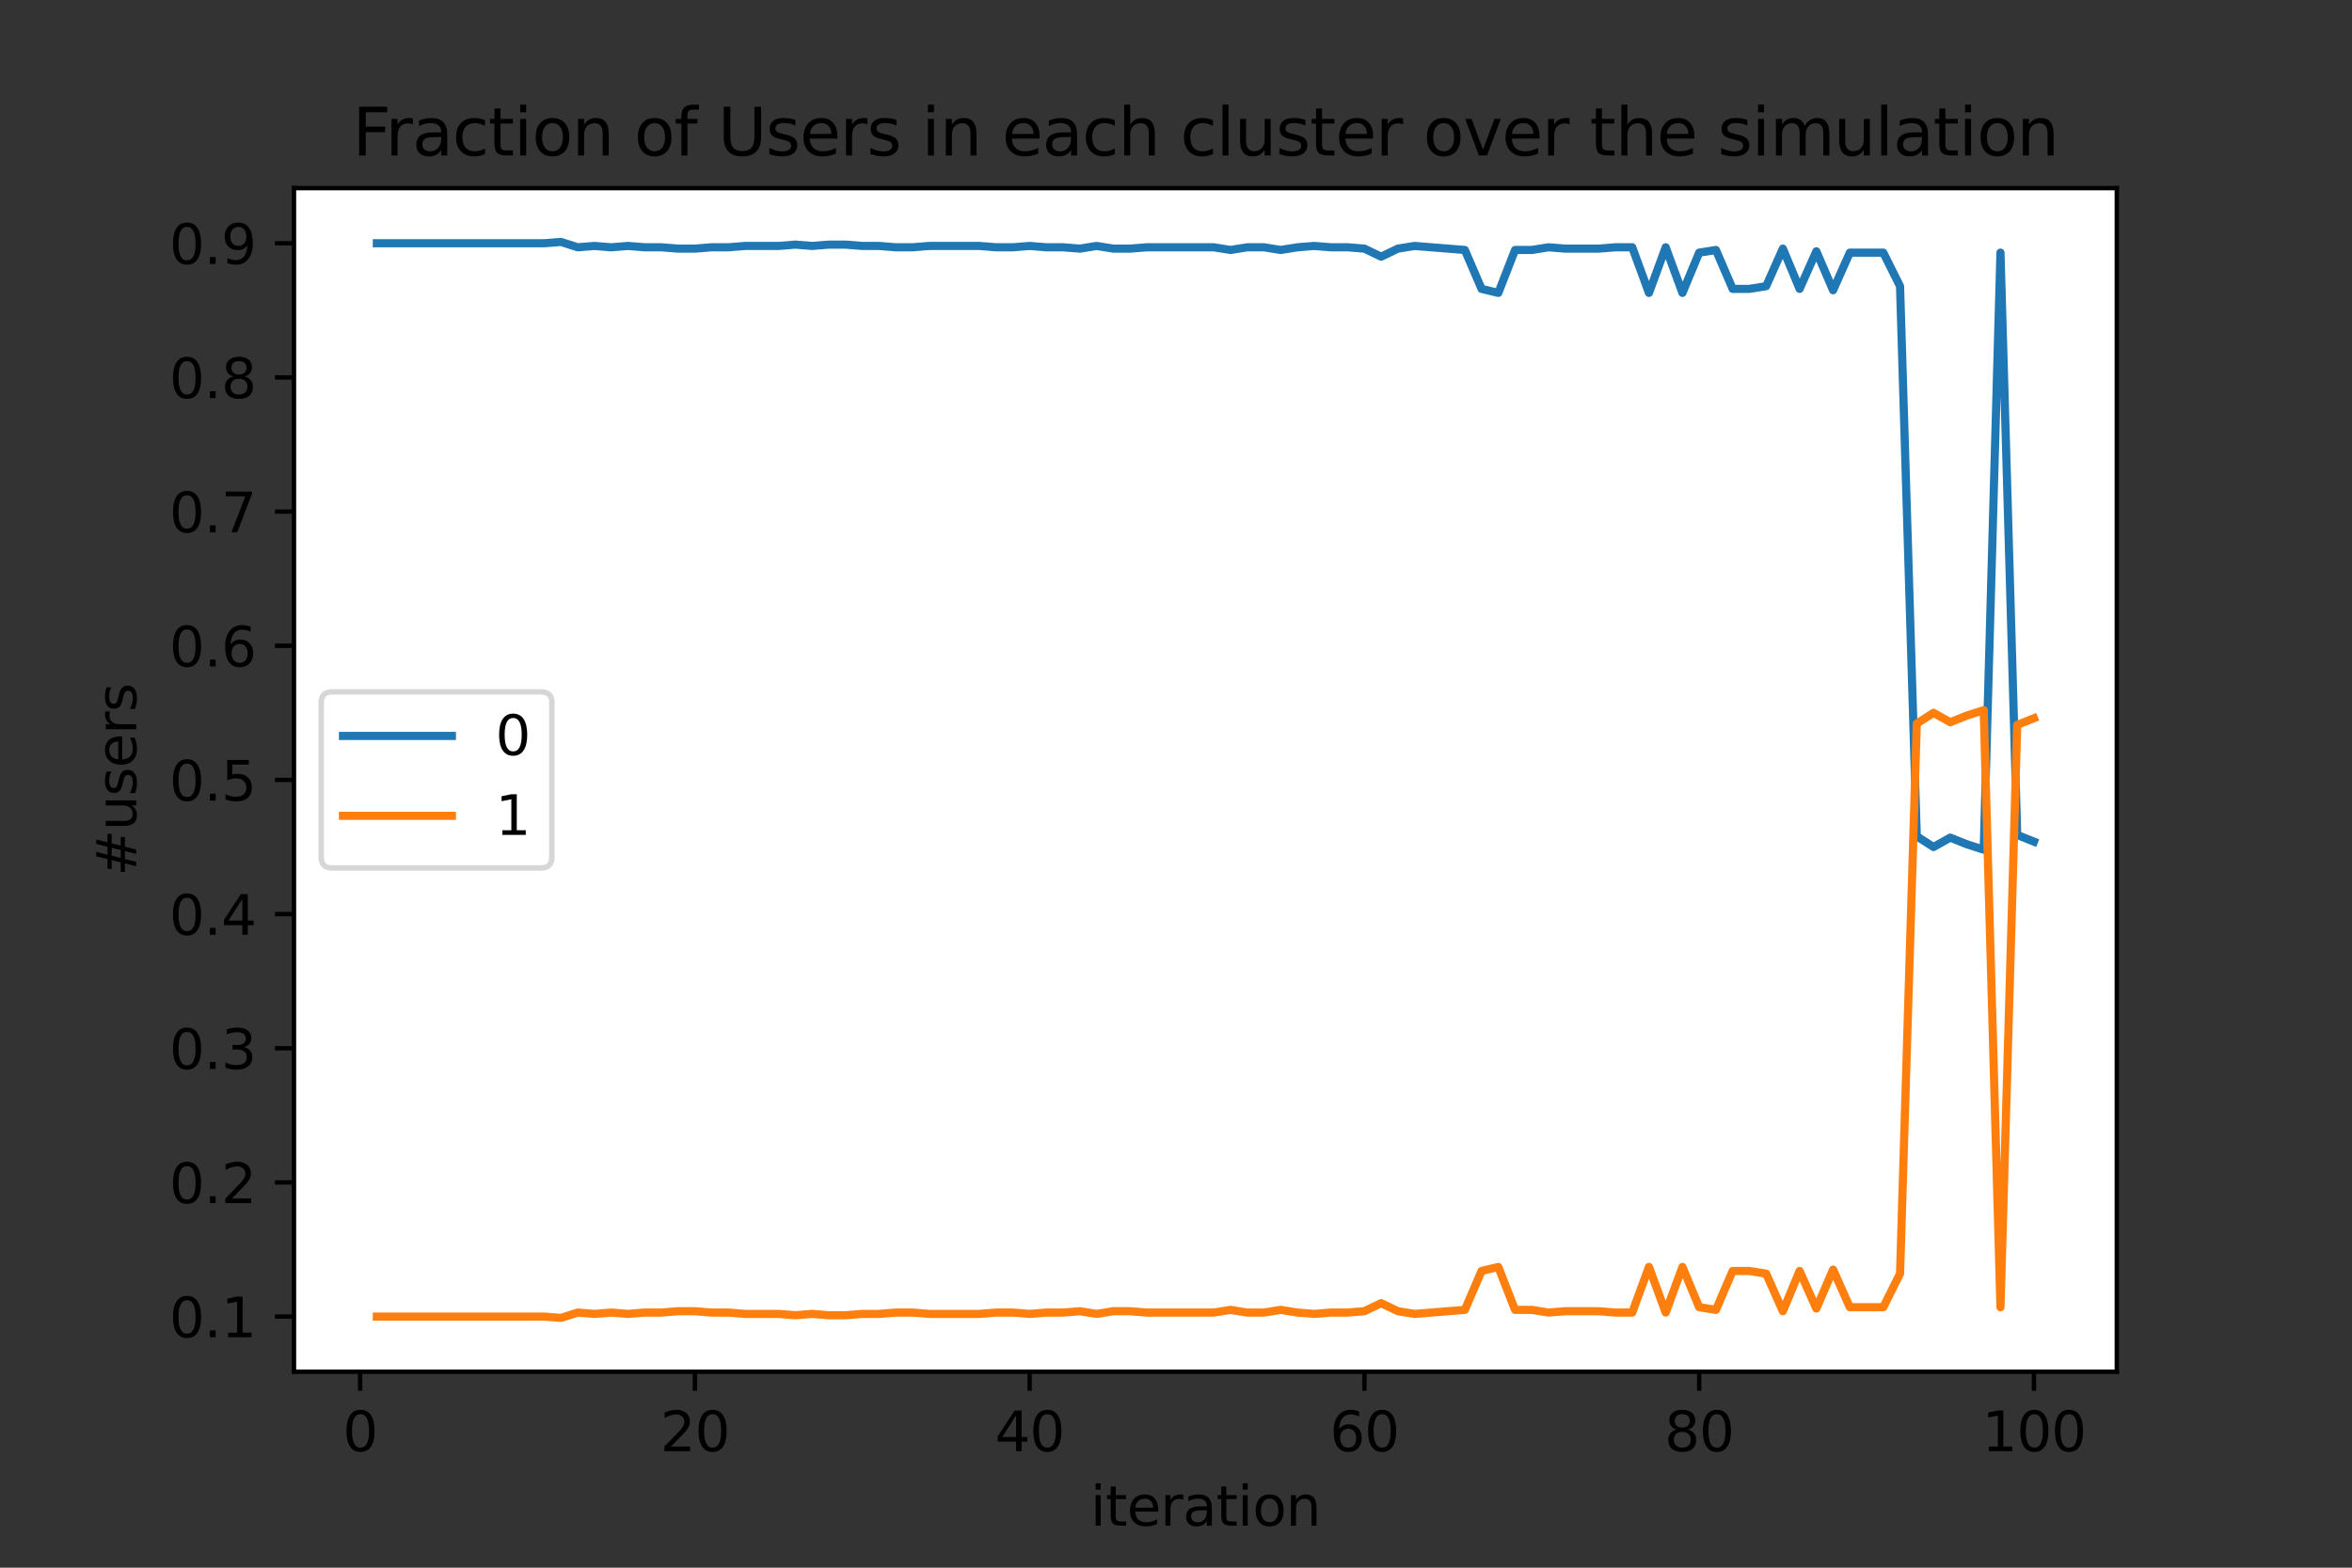 <?xml version="1.0" encoding="utf-8" standalone="no"?>
<!DOCTYPE svg PUBLIC "-//W3C//DTD SVG 1.1//EN"
  "http://www.w3.org/Graphics/SVG/1.1/DTD/svg11.dtd">
<svg height="288pt" version="1.1" viewBox="0 0 432 288" width="432pt" xmlns="http://www.w3.org/2000/svg" xmlns:xlink="http://www.w3.org/1999/xlink">
 <rect x="0" y="0" width="432" height="288" fill="#333333" stroke="none"/>
 <defs>
  <style type="text/css">*{stroke-linecap:butt;stroke-linejoin:round;}</style>
 </defs>
 <g id="figure_1">
  <g id="patch_1">
   <path d="M 0 288 
L 432 288 
L 432 0 
L 0 0 
z
" style="fill:none;"/>
  </g>
  <g id="axes_1">
   <g id="patch_2">
    <path d="M 54 252 
L 388.8 252 
L 388.8 34.56 
L 54 34.56 
z
" style="fill:#ffffff;"/>
   </g>
   <g id="matplotlib.axis_1">
    <g id="xtick_1">
     <g id="line2d_1">
      <defs>
       <path d="M 0 0 
L 0 3.5 
" id="mb799102aad" style="stroke:#000000;stroke-width:0.8;"/>
      </defs>
      <g>
       <use style="stroke:#000000;stroke-width:0.8;" x="66.144" xlink:href="#mb799102aad" y="252"/>
      </g>
     </g>
     <g id="text_1">
      <!-- 0 -->
      <g transform="translate(62.963 266.598)scale(0.1 -0.1)">
       <defs>
        <path d="M 2034 4250 
Q 1547 4250 1301 3770 
Q 1056 3291 1056 2328 
Q 1056 1369 1301 889 
Q 1547 409 2034 409 
Q 2525 409 2770 889 
Q 3016 1369 3016 2328 
Q 3016 3291 2770 3770 
Q 2525 4250 2034 4250 
z
M 2034 4750 
Q 2819 4750 3233 4129 
Q 3647 3509 3647 2328 
Q 3647 1150 3233 529 
Q 2819 -91 2034 -91 
Q 1250 -91 836 529 
Q 422 1150 422 2328 
Q 422 3509 836 4129 
Q 1250 4750 2034 4750 
z
" id="DejaVuSans-30" transform="scale(0.016)"/>
       </defs>
       <use xlink:href="#DejaVuSans-30"/>
      </g>
     </g>
    </g>
    <g id="xtick_2">
     <g id="line2d_2">
      <g>
       <use style="stroke:#000000;stroke-width:0.8;" x="127.631" xlink:href="#mb799102aad" y="252"/>
      </g>
     </g>
     <g id="text_2">
      <!-- 20 -->
      <g transform="translate(121.269 266.598)scale(0.1 -0.1)">
       <defs>
        <path d="M 1228 531 
L 3431 531 
L 3431 0 
L 469 0 
L 469 531 
Q 828 903 1448 1529 
Q 2069 2156 2228 2338 
Q 2531 2678 2651 2914 
Q 2772 3150 2772 3378 
Q 2772 3750 2511 3984 
Q 2250 4219 1831 4219 
Q 1534 4219 1204 4116 
Q 875 4013 500 3803 
L 500 4441 
Q 881 4594 1212 4672 
Q 1544 4750 1819 4750 
Q 2544 4750 2975 4387 
Q 3406 4025 3406 3419 
Q 3406 3131 3298 2873 
Q 3191 2616 2906 2266 
Q 2828 2175 2409 1742 
Q 1991 1309 1228 531 
z
" id="DejaVuSans-32" transform="scale(0.016)"/>
       </defs>
       <use xlink:href="#DejaVuSans-32"/>
       <use x="63.623" xlink:href="#DejaVuSans-30"/>
      </g>
     </g>
    </g>
    <g id="xtick_3">
     <g id="line2d_3">
      <g>
       <use style="stroke:#000000;stroke-width:0.8;" x="189.119" xlink:href="#mb799102aad" y="252"/>
      </g>
     </g>
     <g id="text_3">
      <!-- 40 -->
      <g transform="translate(182.757 266.598)scale(0.1 -0.1)">
       <defs>
        <path d="M 2419 4116 
L 825 1625 
L 2419 1625 
L 2419 4116 
z
M 2253 4666 
L 3047 4666 
L 3047 1625 
L 3713 1625 
L 3713 1100 
L 3047 1100 
L 3047 0 
L 2419 0 
L 2419 1100 
L 313 1100 
L 313 1709 
L 2253 4666 
z
" id="DejaVuSans-34" transform="scale(0.016)"/>
       </defs>
       <use xlink:href="#DejaVuSans-34"/>
       <use x="63.623" xlink:href="#DejaVuSans-30"/>
      </g>
     </g>
    </g>
    <g id="xtick_4">
     <g id="line2d_4">
      <g>
       <use style="stroke:#000000;stroke-width:0.8;" x="250.607" xlink:href="#mb799102aad" y="252"/>
      </g>
     </g>
     <g id="text_4">
      <!-- 60 -->
      <g transform="translate(244.244 266.598)scale(0.1 -0.1)">
       <defs>
        <path d="M 2113 2584 
Q 1688 2584 1439 2293 
Q 1191 2003 1191 1497 
Q 1191 994 1439 701 
Q 1688 409 2113 409 
Q 2538 409 2786 701 
Q 3034 994 3034 1497 
Q 3034 2003 2786 2293 
Q 2538 2584 2113 2584 
z
M 3366 4563 
L 3366 3988 
Q 3128 4100 2886 4159 
Q 2644 4219 2406 4219 
Q 1781 4219 1451 3797 
Q 1122 3375 1075 2522 
Q 1259 2794 1537 2939 
Q 1816 3084 2150 3084 
Q 2853 3084 3261 2657 
Q 3669 2231 3669 1497 
Q 3669 778 3244 343 
Q 2819 -91 2113 -91 
Q 1303 -91 875 529 
Q 447 1150 447 2328 
Q 447 3434 972 4092 
Q 1497 4750 2381 4750 
Q 2619 4750 2861 4703 
Q 3103 4656 3366 4563 
z
" id="DejaVuSans-36" transform="scale(0.016)"/>
       </defs>
       <use xlink:href="#DejaVuSans-36"/>
       <use x="63.623" xlink:href="#DejaVuSans-30"/>
      </g>
     </g>
    </g>
    <g id="xtick_5">
     <g id="line2d_5">
      <g>
       <use style="stroke:#000000;stroke-width:0.8;" x="312.094" xlink:href="#mb799102aad" y="252"/>
      </g>
     </g>
     <g id="text_5">
      <!-- 80 -->
      <g transform="translate(305.732 266.598)scale(0.1 -0.1)">
       <defs>
        <path d="M 2034 2216 
Q 1584 2216 1326 1975 
Q 1069 1734 1069 1313 
Q 1069 891 1326 650 
Q 1584 409 2034 409 
Q 2484 409 2743 651 
Q 3003 894 3003 1313 
Q 3003 1734 2745 1975 
Q 2488 2216 2034 2216 
z
M 1403 2484 
Q 997 2584 770 2862 
Q 544 3141 544 3541 
Q 544 4100 942 4425 
Q 1341 4750 2034 4750 
Q 2731 4750 3128 4425 
Q 3525 4100 3525 3541 
Q 3525 3141 3298 2862 
Q 3072 2584 2669 2484 
Q 3125 2378 3379 2068 
Q 3634 1759 3634 1313 
Q 3634 634 3220 271 
Q 2806 -91 2034 -91 
Q 1263 -91 848 271 
Q 434 634 434 1313 
Q 434 1759 690 2068 
Q 947 2378 1403 2484 
z
M 1172 3481 
Q 1172 3119 1398 2916 
Q 1625 2713 2034 2713 
Q 2441 2713 2670 2916 
Q 2900 3119 2900 3481 
Q 2900 3844 2670 4047 
Q 2441 4250 2034 4250 
Q 1625 4250 1398 4047 
Q 1172 3844 1172 3481 
z
" id="DejaVuSans-38" transform="scale(0.016)"/>
       </defs>
       <use xlink:href="#DejaVuSans-38"/>
       <use x="63.623" xlink:href="#DejaVuSans-30"/>
      </g>
     </g>
    </g>
    <g id="xtick_6">
     <g id="line2d_6">
      <g>
       <use style="stroke:#000000;stroke-width:0.8;" x="373.582" xlink:href="#mb799102aad" y="252"/>
      </g>
     </g>
     <g id="text_6">
      <!-- 100 -->
      <g transform="translate(364.038 266.598)scale(0.1 -0.1)">
       <defs>
        <path d="M 794 531 
L 1825 531 
L 1825 4091 
L 703 3866 
L 703 4441 
L 1819 4666 
L 2450 4666 
L 2450 531 
L 3481 531 
L 3481 0 
L 794 0 
L 794 531 
z
" id="DejaVuSans-31" transform="scale(0.016)"/>
       </defs>
       <use xlink:href="#DejaVuSans-31"/>
       <use x="63.623" xlink:href="#DejaVuSans-30"/>
       <use x="127.246" xlink:href="#DejaVuSans-30"/>
      </g>
     </g>
    </g>
    <g id="text_7">
     <!-- iteration -->
     <g transform="translate(200.277 280.277)scale(0.1 -0.1)">
      <defs>
       <path d="M 603 3500 
L 1178 3500 
L 1178 0 
L 603 0 
L 603 3500 
z
M 603 4863 
L 1178 4863 
L 1178 4134 
L 603 4134 
L 603 4863 
z
" id="DejaVuSans-69" transform="scale(0.016)"/>
       <path d="M 1172 4494 
L 1172 3500 
L 2356 3500 
L 2356 3053 
L 1172 3053 
L 1172 1153 
Q 1172 725 1289 603 
Q 1406 481 1766 481 
L 2356 481 
L 2356 0 
L 1766 0 
Q 1100 0 847 248 
Q 594 497 594 1153 
L 594 3053 
L 172 3053 
L 172 3500 
L 594 3500 
L 594 4494 
L 1172 4494 
z
" id="DejaVuSans-74" transform="scale(0.016)"/>
       <path d="M 3597 1894 
L 3597 1613 
L 953 1613 
Q 991 1019 1311 708 
Q 1631 397 2203 397 
Q 2534 397 2845 478 
Q 3156 559 3463 722 
L 3463 178 
Q 3153 47 2828 -22 
Q 2503 -91 2169 -91 
Q 1331 -91 842 396 
Q 353 884 353 1716 
Q 353 2575 817 3079 
Q 1281 3584 2069 3584 
Q 2775 3584 3186 3129 
Q 3597 2675 3597 1894 
z
M 3022 2063 
Q 3016 2534 2758 2815 
Q 2500 3097 2075 3097 
Q 1594 3097 1305 2825 
Q 1016 2553 972 2059 
L 3022 2063 
z
" id="DejaVuSans-65" transform="scale(0.016)"/>
       <path d="M 2631 2963 
Q 2534 3019 2420 3045 
Q 2306 3072 2169 3072 
Q 1681 3072 1420 2755 
Q 1159 2438 1159 1844 
L 1159 0 
L 581 0 
L 581 3500 
L 1159 3500 
L 1159 2956 
Q 1341 3275 1631 3429 
Q 1922 3584 2338 3584 
Q 2397 3584 2469 3576 
Q 2541 3569 2628 3553 
L 2631 2963 
z
" id="DejaVuSans-72" transform="scale(0.016)"/>
       <path d="M 2194 1759 
Q 1497 1759 1228 1600 
Q 959 1441 959 1056 
Q 959 750 1161 570 
Q 1363 391 1709 391 
Q 2188 391 2477 730 
Q 2766 1069 2766 1631 
L 2766 1759 
L 2194 1759 
z
M 3341 1997 
L 3341 0 
L 2766 0 
L 2766 531 
Q 2569 213 2275 61 
Q 1981 -91 1556 -91 
Q 1019 -91 701 211 
Q 384 513 384 1019 
Q 384 1609 779 1909 
Q 1175 2209 1959 2209 
L 2766 2209 
L 2766 2266 
Q 2766 2663 2505 2880 
Q 2244 3097 1772 3097 
Q 1472 3097 1187 3025 
Q 903 2953 641 2809 
L 641 3341 
Q 956 3463 1253 3523 
Q 1550 3584 1831 3584 
Q 2591 3584 2966 3190 
Q 3341 2797 3341 1997 
z
" id="DejaVuSans-61" transform="scale(0.016)"/>
       <path d="M 1959 3097 
Q 1497 3097 1228 2736 
Q 959 2375 959 1747 
Q 959 1119 1226 758 
Q 1494 397 1959 397 
Q 2419 397 2687 759 
Q 2956 1122 2956 1747 
Q 2956 2369 2687 2733 
Q 2419 3097 1959 3097 
z
M 1959 3584 
Q 2709 3584 3137 3096 
Q 3566 2609 3566 1747 
Q 3566 888 3137 398 
Q 2709 -91 1959 -91 
Q 1206 -91 779 398 
Q 353 888 353 1747 
Q 353 2609 779 3096 
Q 1206 3584 1959 3584 
z
" id="DejaVuSans-6f" transform="scale(0.016)"/>
       <path d="M 3513 2113 
L 3513 0 
L 2938 0 
L 2938 2094 
Q 2938 2591 2744 2837 
Q 2550 3084 2163 3084 
Q 1697 3084 1428 2787 
Q 1159 2491 1159 1978 
L 1159 0 
L 581 0 
L 581 3500 
L 1159 3500 
L 1159 2956 
Q 1366 3272 1645 3428 
Q 1925 3584 2291 3584 
Q 2894 3584 3203 3211 
Q 3513 2838 3513 2113 
z
" id="DejaVuSans-6e" transform="scale(0.016)"/>
      </defs>
      <use xlink:href="#DejaVuSans-69"/>
      <use x="27.783" xlink:href="#DejaVuSans-74"/>
      <use x="66.992" xlink:href="#DejaVuSans-65"/>
      <use x="128.516" xlink:href="#DejaVuSans-72"/>
      <use x="169.629" xlink:href="#DejaVuSans-61"/>
      <use x="230.908" xlink:href="#DejaVuSans-74"/>
      <use x="270.117" xlink:href="#DejaVuSans-69"/>
      <use x="297.9" xlink:href="#DejaVuSans-6f"/>
      <use x="359.082" xlink:href="#DejaVuSans-6e"/>
     </g>
    </g>
   </g>
   <g id="matplotlib.axis_2">
    <g id="ytick_1">
     <g id="line2d_7">
      <defs>
       <path d="M 0 0 
L -3.5 0 
" id="mec2c06d852" style="stroke:#000000;stroke-width:0.8;"/>
      </defs>
      <g>
       <use style="stroke:#000000;stroke-width:0.8;" x="54" xlink:href="#mec2c06d852" y="241.87"/>
      </g>
     </g>
     <g id="text_8">
      <!-- 0.1 -->
      <g transform="translate(31.097 245.669)scale(0.1 -0.1)">
       <defs>
        <path d="M 684 794 
L 1344 794 
L 1344 0 
L 684 0 
L 684 794 
z
" id="DejaVuSans-2e" transform="scale(0.016)"/>
       </defs>
       <use xlink:href="#DejaVuSans-30"/>
       <use x="63.623" xlink:href="#DejaVuSans-2e"/>
       <use x="95.41" xlink:href="#DejaVuSans-31"/>
      </g>
     </g>
    </g>
    <g id="ytick_2">
     <g id="line2d_8">
      <g>
       <use style="stroke:#000000;stroke-width:0.8;" x="54" xlink:href="#mec2c06d852" y="217.222"/>
      </g>
     </g>
     <g id="text_9">
      <!-- 0.2 -->
      <g transform="translate(31.097 221.022)scale(0.1 -0.1)">
       <use xlink:href="#DejaVuSans-30"/>
       <use x="63.623" xlink:href="#DejaVuSans-2e"/>
       <use x="95.41" xlink:href="#DejaVuSans-32"/>
      </g>
     </g>
    </g>
    <g id="ytick_3">
     <g id="line2d_9">
      <g>
       <use style="stroke:#000000;stroke-width:0.8;" x="54" xlink:href="#mec2c06d852" y="192.575"/>
      </g>
     </g>
     <g id="text_10">
      <!-- 0.3 -->
      <g transform="translate(31.097 196.374)scale(0.1 -0.1)">
       <defs>
        <path d="M 2597 2516 
Q 3050 2419 3304 2112 
Q 3559 1806 3559 1356 
Q 3559 666 3084 287 
Q 2609 -91 1734 -91 
Q 1441 -91 1130 -33 
Q 819 25 488 141 
L 488 750 
Q 750 597 1062 519 
Q 1375 441 1716 441 
Q 2309 441 2620 675 
Q 2931 909 2931 1356 
Q 2931 1769 2642 2001 
Q 2353 2234 1838 2234 
L 1294 2234 
L 1294 2753 
L 1863 2753 
Q 2328 2753 2575 2939 
Q 2822 3125 2822 3475 
Q 2822 3834 2567 4026 
Q 2313 4219 1838 4219 
Q 1578 4219 1281 4162 
Q 984 4106 628 3988 
L 628 4550 
Q 988 4650 1302 4700 
Q 1616 4750 1894 4750 
Q 2613 4750 3031 4423 
Q 3450 4097 3450 3541 
Q 3450 3153 3228 2886 
Q 3006 2619 2597 2516 
z
" id="DejaVuSans-33" transform="scale(0.016)"/>
       </defs>
       <use xlink:href="#DejaVuSans-30"/>
       <use x="63.623" xlink:href="#DejaVuSans-2e"/>
       <use x="95.41" xlink:href="#DejaVuSans-33"/>
      </g>
     </g>
    </g>
    <g id="ytick_4">
     <g id="line2d_10">
      <g>
       <use style="stroke:#000000;stroke-width:0.8;" x="54" xlink:href="#mec2c06d852" y="167.927"/>
      </g>
     </g>
     <g id="text_11">
      <!-- 0.4 -->
      <g transform="translate(31.097 171.727)scale(0.1 -0.1)">
       <use xlink:href="#DejaVuSans-30"/>
       <use x="63.623" xlink:href="#DejaVuSans-2e"/>
       <use x="95.41" xlink:href="#DejaVuSans-34"/>
      </g>
     </g>
    </g>
    <g id="ytick_5">
     <g id="line2d_11">
      <g>
       <use style="stroke:#000000;stroke-width:0.8;" x="54" xlink:href="#mec2c06d852" y="143.28"/>
      </g>
     </g>
     <g id="text_12">
      <!-- 0.5 -->
      <g transform="translate(31.097 147.079)scale(0.1 -0.1)">
       <defs>
        <path d="M 691 4666 
L 3169 4666 
L 3169 4134 
L 1269 4134 
L 1269 2991 
Q 1406 3038 1543 3061 
Q 1681 3084 1819 3084 
Q 2600 3084 3056 2656 
Q 3513 2228 3513 1497 
Q 3513 744 3044 326 
Q 2575 -91 1722 -91 
Q 1428 -91 1123 -41 
Q 819 9 494 109 
L 494 744 
Q 775 591 1075 516 
Q 1375 441 1709 441 
Q 2250 441 2565 725 
Q 2881 1009 2881 1497 
Q 2881 1984 2565 2268 
Q 2250 2553 1709 2553 
Q 1456 2553 1204 2497 
Q 953 2441 691 2322 
L 691 4666 
z
" id="DejaVuSans-35" transform="scale(0.016)"/>
       </defs>
       <use xlink:href="#DejaVuSans-30"/>
       <use x="63.623" xlink:href="#DejaVuSans-2e"/>
       <use x="95.41" xlink:href="#DejaVuSans-35"/>
      </g>
     </g>
    </g>
    <g id="ytick_6">
     <g id="line2d_12">
      <g>
       <use style="stroke:#000000;stroke-width:0.8;" x="54" xlink:href="#mec2c06d852" y="118.633"/>
      </g>
     </g>
     <g id="text_13">
      <!-- 0.6 -->
      <g transform="translate(31.097 122.432)scale(0.1 -0.1)">
       <use xlink:href="#DejaVuSans-30"/>
       <use x="63.623" xlink:href="#DejaVuSans-2e"/>
       <use x="95.41" xlink:href="#DejaVuSans-36"/>
      </g>
     </g>
    </g>
    <g id="ytick_7">
     <g id="line2d_13">
      <g>
       <use style="stroke:#000000;stroke-width:0.8;" x="54" xlink:href="#mec2c06d852" y="93.985"/>
      </g>
     </g>
     <g id="text_14">
      <!-- 0.7 -->
      <g transform="translate(31.097 97.784)scale(0.1 -0.1)">
       <defs>
        <path d="M 525 4666 
L 3525 4666 
L 3525 4397 
L 1831 0 
L 1172 0 
L 2766 4134 
L 525 4134 
L 525 4666 
z
" id="DejaVuSans-37" transform="scale(0.016)"/>
       </defs>
       <use xlink:href="#DejaVuSans-30"/>
       <use x="63.623" xlink:href="#DejaVuSans-2e"/>
       <use x="95.41" xlink:href="#DejaVuSans-37"/>
      </g>
     </g>
    </g>
    <g id="ytick_8">
     <g id="line2d_14">
      <g>
       <use style="stroke:#000000;stroke-width:0.8;" x="54" xlink:href="#mec2c06d852" y="69.338"/>
      </g>
     </g>
     <g id="text_15">
      <!-- 0.8 -->
      <g transform="translate(31.097 73.137)scale(0.1 -0.1)">
       <use xlink:href="#DejaVuSans-30"/>
       <use x="63.623" xlink:href="#DejaVuSans-2e"/>
       <use x="95.41" xlink:href="#DejaVuSans-38"/>
      </g>
     </g>
    </g>
    <g id="ytick_9">
     <g id="line2d_15">
      <g>
       <use style="stroke:#000000;stroke-width:0.8;" x="54" xlink:href="#mec2c06d852" y="44.69"/>
      </g>
     </g>
     <g id="text_16">
      <!-- 0.9 -->
      <g transform="translate(31.097 48.489)scale(0.1 -0.1)">
       <defs>
        <path d="M 703 97 
L 703 672 
Q 941 559 1184 500 
Q 1428 441 1663 441 
Q 2288 441 2617 861 
Q 2947 1281 2994 2138 
Q 2813 1869 2534 1725 
Q 2256 1581 1919 1581 
Q 1219 1581 811 2004 
Q 403 2428 403 3163 
Q 403 3881 828 4315 
Q 1253 4750 1959 4750 
Q 2769 4750 3195 4129 
Q 3622 3509 3622 2328 
Q 3622 1225 3098 567 
Q 2575 -91 1691 -91 
Q 1453 -91 1209 -44 
Q 966 3 703 97 
z
M 1959 2075 
Q 2384 2075 2632 2365 
Q 2881 2656 2881 3163 
Q 2881 3666 2632 3958 
Q 2384 4250 1959 4250 
Q 1534 4250 1286 3958 
Q 1038 3666 1038 3163 
Q 1038 2656 1286 2365 
Q 1534 2075 1959 2075 
z
" id="DejaVuSans-39" transform="scale(0.016)"/>
       </defs>
       <use xlink:href="#DejaVuSans-30"/>
       <use x="63.623" xlink:href="#DejaVuSans-2e"/>
       <use x="95.41" xlink:href="#DejaVuSans-39"/>
      </g>
     </g>
    </g>
    <g id="text_17">
     <!-- #users -->
     <g transform="translate(25.017 160.98)rotate(-90)scale(0.1 -0.1)">
      <defs>
       <path d="M 3272 2816 
L 2363 2816 
L 2100 1772 
L 3016 1772 
L 3272 2816 
z
M 2803 4594 
L 2478 3297 
L 3391 3297 
L 3719 4594 
L 4219 4594 
L 3897 3297 
L 4872 3297 
L 4872 2816 
L 3775 2816 
L 3519 1772 
L 4513 1772 
L 4513 1294 
L 3397 1294 
L 3072 0 
L 2572 0 
L 2894 1294 
L 1978 1294 
L 1656 0 
L 1153 0 
L 1478 1294 
L 494 1294 
L 494 1772 
L 1594 1772 
L 1856 2816 
L 850 2816 
L 850 3297 
L 1978 3297 
L 2297 4594 
L 2803 4594 
z
" id="DejaVuSans-23" transform="scale(0.016)"/>
       <path d="M 544 1381 
L 544 3500 
L 1119 3500 
L 1119 1403 
Q 1119 906 1312 657 
Q 1506 409 1894 409 
Q 2359 409 2629 706 
Q 2900 1003 2900 1516 
L 2900 3500 
L 3475 3500 
L 3475 0 
L 2900 0 
L 2900 538 
Q 2691 219 2414 64 
Q 2138 -91 1772 -91 
Q 1169 -91 856 284 
Q 544 659 544 1381 
z
M 1991 3584 
L 1991 3584 
z
" id="DejaVuSans-75" transform="scale(0.016)"/>
       <path d="M 2834 3397 
L 2834 2853 
Q 2591 2978 2328 3040 
Q 2066 3103 1784 3103 
Q 1356 3103 1142 2972 
Q 928 2841 928 2578 
Q 928 2378 1081 2264 
Q 1234 2150 1697 2047 
L 1894 2003 
Q 2506 1872 2764 1633 
Q 3022 1394 3022 966 
Q 3022 478 2636 193 
Q 2250 -91 1575 -91 
Q 1294 -91 989 -36 
Q 684 19 347 128 
L 347 722 
Q 666 556 975 473 
Q 1284 391 1588 391 
Q 1994 391 2212 530 
Q 2431 669 2431 922 
Q 2431 1156 2273 1281 
Q 2116 1406 1581 1522 
L 1381 1569 
Q 847 1681 609 1914 
Q 372 2147 372 2553 
Q 372 3047 722 3315 
Q 1072 3584 1716 3584 
Q 2034 3584 2315 3537 
Q 2597 3491 2834 3397 
z
" id="DejaVuSans-73" transform="scale(0.016)"/>
      </defs>
      <use xlink:href="#DejaVuSans-23"/>
      <use x="83.789" xlink:href="#DejaVuSans-75"/>
      <use x="147.168" xlink:href="#DejaVuSans-73"/>
      <use x="199.268" xlink:href="#DejaVuSans-65"/>
      <use x="260.791" xlink:href="#DejaVuSans-72"/>
      <use x="301.904" xlink:href="#DejaVuSans-73"/>
     </g>
    </g>
   </g>
   <g id="line2d_16">
    <path clip-path="url(#pef5feeb891)" d="M 69.218 44.69 
L 72.293 44.69 
L 75.367 44.69 
L 78.441 44.69 
L 81.516 44.69 
L 84.59 44.69 
L 87.664 44.69 
L 90.739 44.69 
L 93.813 44.69 
L 96.888 44.69 
L 99.962 44.69 
L 103.036 44.444 
L 106.111 45.43 
L 109.185 45.183 
L 112.26 45.43 
L 115.334 45.183 
L 118.408 45.43 
L 121.483 45.43 
L 124.557 45.676 
L 127.631 45.676 
L 130.706 45.43 
L 133.78 45.43 
L 136.855 45.183 
L 139.929 45.183 
L 143.003 45.183 
L 146.078 44.937 
L 149.152 45.183 
L 152.226 44.937 
L 155.301 44.937 
L 158.375 45.183 
L 161.45 45.183 
L 164.524 45.43 
L 167.598 45.43 
L 170.673 45.183 
L 173.747 45.183 
L 176.821 45.183 
L 179.896 45.183 
L 182.97 45.43 
L 186.045 45.43 
L 189.119 45.183 
L 192.193 45.43 
L 195.268 45.43 
L 198.342 45.676 
L 201.417 45.183 
L 204.491 45.676 
L 207.565 45.676 
L 210.64 45.43 
L 213.714 45.43 
L 216.788 45.43 
L 219.863 45.43 
L 222.937 45.43 
L 226.012 45.922 
L 229.086 45.43 
L 232.16 45.43 
L 235.235 45.922 
L 238.309 45.43 
L 241.383 45.183 
L 244.458 45.43 
L 247.532 45.43 
L 250.607 45.676 
L 253.681 47.155 
L 256.755 45.676 
L 259.83 45.183 
L 262.904 45.43 
L 265.979 45.676 
L 269.053 45.922 
L 272.127 53.07 
L 275.202 53.81 
L 278.276 45.922 
L 281.35 45.922 
L 284.425 45.43 
L 287.499 45.676 
L 290.574 45.676 
L 293.648 45.676 
L 296.722 45.43 
L 299.797 45.43 
L 302.871 53.81 
L 305.945 45.43 
L 309.02 53.81 
L 312.094 46.415 
L 315.169 45.922 
L 318.243 53.07 
L 321.317 53.07 
L 324.392 52.577 
L 327.466 45.676 
L 330.54 53.07 
L 333.615 46.169 
L 336.689 53.317 
L 339.764 46.415 
L 342.838 46.415 
L 345.912 46.415 
L 348.987 52.577 
L 352.061 153.632 
L 355.136 155.604 
L 358.21 153.878 
L 361.284 155.111 
L 364.359 156.097 
L 367.433 46.415 
L 370.507 153.385 
L 373.582 154.618 
" style="fill:none;stroke:#1f77b4;stroke-linecap:square;stroke-width:1.5;"/>
   </g>
   <g id="line2d_17">
    <path clip-path="url(#pef5feeb891)" d="M 69.218 241.87 
L 72.293 241.87 
L 75.367 241.87 
L 78.441 241.87 
L 81.516 241.87 
L 84.59 241.87 
L 87.664 241.87 
L 90.739 241.87 
L 93.813 241.87 
L 96.888 241.87 
L 99.962 241.87 
L 103.036 242.116 
L 106.111 241.13 
L 109.185 241.377 
L 112.26 241.13 
L 115.334 241.377 
L 118.408 241.13 
L 121.483 241.13 
L 124.557 240.884 
L 127.631 240.884 
L 130.706 241.13 
L 133.78 241.13 
L 136.855 241.377 
L 139.929 241.377 
L 143.003 241.377 
L 146.078 241.623 
L 149.152 241.377 
L 152.226 241.623 
L 155.301 241.623 
L 158.375 241.377 
L 161.45 241.377 
L 164.524 241.13 
L 167.598 241.13 
L 170.673 241.377 
L 173.747 241.377 
L 176.821 241.377 
L 179.896 241.377 
L 182.97 241.13 
L 186.045 241.13 
L 189.119 241.377 
L 192.193 241.13 
L 195.268 241.13 
L 198.342 240.884 
L 201.417 241.377 
L 204.491 240.884 
L 207.565 240.884 
L 210.64 241.13 
L 213.714 241.13 
L 216.788 241.13 
L 219.863 241.13 
L 222.937 241.13 
L 226.012 240.638 
L 229.086 241.13 
L 232.16 241.13 
L 235.235 240.638 
L 238.309 241.13 
L 241.383 241.377 
L 244.458 241.13 
L 247.532 241.13 
L 250.607 240.884 
L 253.681 239.405 
L 256.755 240.884 
L 259.83 241.377 
L 262.904 241.13 
L 265.979 240.884 
L 269.053 240.638 
L 272.127 233.49 
L 275.202 232.75 
L 278.276 240.638 
L 281.35 240.638 
L 284.425 241.13 
L 287.499 240.884 
L 290.574 240.884 
L 293.648 240.884 
L 296.722 241.13 
L 299.797 241.13 
L 302.871 232.75 
L 305.945 241.13 
L 309.02 232.75 
L 312.094 240.145 
L 315.169 240.638 
L 318.243 233.49 
L 321.317 233.49 
L 324.392 233.983 
L 327.466 240.884 
L 330.54 233.49 
L 333.615 240.391 
L 336.689 233.243 
L 339.764 240.145 
L 342.838 240.145 
L 345.912 240.145 
L 348.987 233.983 
L 352.061 132.928 
L 355.136 130.956 
L 358.21 132.682 
L 361.284 131.449 
L 364.359 130.463 
L 367.433 240.145 
L 370.507 133.175 
L 373.582 131.942 
" style="fill:none;stroke:#ff7f0e;stroke-linecap:square;stroke-width:1.5;"/>
   </g>
   <g id="patch_3">
    <path d="M 54 252 
L 54 34.56 
" style="fill:none;stroke:#000000;stroke-linecap:square;stroke-linejoin:miter;stroke-width:0.8;"/>
   </g>
   <g id="patch_4">
    <path d="M 388.8 252 
L 388.8 34.56 
" style="fill:none;stroke:#000000;stroke-linecap:square;stroke-linejoin:miter;stroke-width:0.8;"/>
   </g>
   <g id="patch_5">
    <path d="M 54 252 
L 388.8 252 
" style="fill:none;stroke:#000000;stroke-linecap:square;stroke-linejoin:miter;stroke-width:0.8;"/>
   </g>
   <g id="patch_6">
    <path d="M 54 34.56 
L 388.8 34.56 
" style="fill:none;stroke:#000000;stroke-linecap:square;stroke-linejoin:miter;stroke-width:0.8;"/>
   </g>
   <g id="text_18">
    <!-- Fraction of Users in each cluster over the simulation -->
    <g transform="translate(64.762 28.56)scale(0.12 -0.12)">
     <defs>
      <path d="M 628 4666 
L 3309 4666 
L 3309 4134 
L 1259 4134 
L 1259 2759 
L 3109 2759 
L 3109 2228 
L 1259 2228 
L 1259 0 
L 628 0 
L 628 4666 
z
" id="DejaVuSans-46" transform="scale(0.016)"/>
      <path d="M 3122 3366 
L 3122 2828 
Q 2878 2963 2633 3030 
Q 2388 3097 2138 3097 
Q 1578 3097 1268 2742 
Q 959 2388 959 1747 
Q 959 1106 1268 751 
Q 1578 397 2138 397 
Q 2388 397 2633 464 
Q 2878 531 3122 666 
L 3122 134 
Q 2881 22 2623 -34 
Q 2366 -91 2075 -91 
Q 1284 -91 818 406 
Q 353 903 353 1747 
Q 353 2603 823 3093 
Q 1294 3584 2113 3584 
Q 2378 3584 2631 3529 
Q 2884 3475 3122 3366 
z
" id="DejaVuSans-63" transform="scale(0.016)"/>
      <path id="DejaVuSans-20" transform="scale(0.016)"/>
      <path d="M 2375 4863 
L 2375 4384 
L 1825 4384 
Q 1516 4384 1395 4259 
Q 1275 4134 1275 3809 
L 1275 3500 
L 2222 3500 
L 2222 3053 
L 1275 3053 
L 1275 0 
L 697 0 
L 697 3053 
L 147 3053 
L 147 3500 
L 697 3500 
L 697 3744 
Q 697 4328 969 4595 
Q 1241 4863 1831 4863 
L 2375 4863 
z
" id="DejaVuSans-66" transform="scale(0.016)"/>
      <path d="M 556 4666 
L 1191 4666 
L 1191 1831 
Q 1191 1081 1462 751 
Q 1734 422 2344 422 
Q 2950 422 3222 751 
Q 3494 1081 3494 1831 
L 3494 4666 
L 4128 4666 
L 4128 1753 
Q 4128 841 3676 375 
Q 3225 -91 2344 -91 
Q 1459 -91 1007 375 
Q 556 841 556 1753 
L 556 4666 
z
" id="DejaVuSans-55" transform="scale(0.016)"/>
      <path d="M 3513 2113 
L 3513 0 
L 2938 0 
L 2938 2094 
Q 2938 2591 2744 2837 
Q 2550 3084 2163 3084 
Q 1697 3084 1428 2787 
Q 1159 2491 1159 1978 
L 1159 0 
L 581 0 
L 581 4863 
L 1159 4863 
L 1159 2956 
Q 1366 3272 1645 3428 
Q 1925 3584 2291 3584 
Q 2894 3584 3203 3211 
Q 3513 2838 3513 2113 
z
" id="DejaVuSans-68" transform="scale(0.016)"/>
      <path d="M 603 4863 
L 1178 4863 
L 1178 0 
L 603 0 
L 603 4863 
z
" id="DejaVuSans-6c" transform="scale(0.016)"/>
      <path d="M 191 3500 
L 800 3500 
L 1894 563 
L 2988 3500 
L 3597 3500 
L 2284 0 
L 1503 0 
L 191 3500 
z
" id="DejaVuSans-76" transform="scale(0.016)"/>
      <path d="M 3328 2828 
Q 3544 3216 3844 3400 
Q 4144 3584 4550 3584 
Q 5097 3584 5394 3201 
Q 5691 2819 5691 2113 
L 5691 0 
L 5113 0 
L 5113 2094 
Q 5113 2597 4934 2840 
Q 4756 3084 4391 3084 
Q 3944 3084 3684 2787 
Q 3425 2491 3425 1978 
L 3425 0 
L 2847 0 
L 2847 2094 
Q 2847 2600 2669 2842 
Q 2491 3084 2119 3084 
Q 1678 3084 1418 2786 
Q 1159 2488 1159 1978 
L 1159 0 
L 581 0 
L 581 3500 
L 1159 3500 
L 1159 2956 
Q 1356 3278 1631 3431 
Q 1906 3584 2284 3584 
Q 2666 3584 2933 3390 
Q 3200 3197 3328 2828 
z
" id="DejaVuSans-6d" transform="scale(0.016)"/>
     </defs>
     <use xlink:href="#DejaVuSans-46"/>
     <use x="50.27" xlink:href="#DejaVuSans-72"/>
     <use x="91.383" xlink:href="#DejaVuSans-61"/>
     <use x="152.662" xlink:href="#DejaVuSans-63"/>
     <use x="207.643" xlink:href="#DejaVuSans-74"/>
     <use x="246.852" xlink:href="#DejaVuSans-69"/>
     <use x="274.635" xlink:href="#DejaVuSans-6f"/>
     <use x="335.816" xlink:href="#DejaVuSans-6e"/>
     <use x="399.195" xlink:href="#DejaVuSans-20"/>
     <use x="430.982" xlink:href="#DejaVuSans-6f"/>
     <use x="492.164" xlink:href="#DejaVuSans-66"/>
     <use x="527.369" xlink:href="#DejaVuSans-20"/>
     <use x="559.156" xlink:href="#DejaVuSans-55"/>
     <use x="632.35" xlink:href="#DejaVuSans-73"/>
     <use x="684.449" xlink:href="#DejaVuSans-65"/>
     <use x="745.973" xlink:href="#DejaVuSans-72"/>
     <use x="787.086" xlink:href="#DejaVuSans-73"/>
     <use x="839.186" xlink:href="#DejaVuSans-20"/>
     <use x="870.973" xlink:href="#DejaVuSans-69"/>
     <use x="898.756" xlink:href="#DejaVuSans-6e"/>
     <use x="962.135" xlink:href="#DejaVuSans-20"/>
     <use x="993.922" xlink:href="#DejaVuSans-65"/>
     <use x="1055.445" xlink:href="#DejaVuSans-61"/>
     <use x="1116.725" xlink:href="#DejaVuSans-63"/>
     <use x="1171.705" xlink:href="#DejaVuSans-68"/>
     <use x="1235.084" xlink:href="#DejaVuSans-20"/>
     <use x="1266.871" xlink:href="#DejaVuSans-63"/>
     <use x="1321.852" xlink:href="#DejaVuSans-6c"/>
     <use x="1349.635" xlink:href="#DejaVuSans-75"/>
     <use x="1413.014" xlink:href="#DejaVuSans-73"/>
     <use x="1465.113" xlink:href="#DejaVuSans-74"/>
     <use x="1504.322" xlink:href="#DejaVuSans-65"/>
     <use x="1565.846" xlink:href="#DejaVuSans-72"/>
     <use x="1606.959" xlink:href="#DejaVuSans-20"/>
     <use x="1638.746" xlink:href="#DejaVuSans-6f"/>
     <use x="1699.928" xlink:href="#DejaVuSans-76"/>
     <use x="1759.107" xlink:href="#DejaVuSans-65"/>
     <use x="1820.631" xlink:href="#DejaVuSans-72"/>
     <use x="1861.744" xlink:href="#DejaVuSans-20"/>
     <use x="1893.531" xlink:href="#DejaVuSans-74"/>
     <use x="1932.74" xlink:href="#DejaVuSans-68"/>
     <use x="1996.119" xlink:href="#DejaVuSans-65"/>
     <use x="2057.643" xlink:href="#DejaVuSans-20"/>
     <use x="2089.43" xlink:href="#DejaVuSans-73"/>
     <use x="2141.529" xlink:href="#DejaVuSans-69"/>
     <use x="2169.312" xlink:href="#DejaVuSans-6d"/>
     <use x="2266.725" xlink:href="#DejaVuSans-75"/>
     <use x="2330.104" xlink:href="#DejaVuSans-6c"/>
     <use x="2357.887" xlink:href="#DejaVuSans-61"/>
     <use x="2419.166" xlink:href="#DejaVuSans-74"/>
     <use x="2458.375" xlink:href="#DejaVuSans-69"/>
     <use x="2486.158" xlink:href="#DejaVuSans-6f"/>
     <use x="2547.34" xlink:href="#DejaVuSans-6e"/>
    </g>
   </g>
   <g id="legend_1">
    <g id="patch_7">
     <path d="M 61 159.458 
L 99.362 159.458 
Q 101.362 159.458 101.362 157.458 
L 101.362 129.102 
Q 101.362 127.102 99.362 127.102 
L 61 127.102 
Q 59 127.102 59 129.102 
L 59 157.458 
Q 59 159.458 61 159.458 
z
" style="fill:#ffffff;opacity:0.8;stroke:#cccccc;stroke-linejoin:miter;"/>
    </g>
    <g id="line2d_18">
     <path d="M 63 135.2 
L 83 135.2 
" style="fill:none;stroke:#1f77b4;stroke-linecap:square;stroke-width:1.5;"/>
    </g>
    <g id="line2d_19"/>
    <g id="text_19">
     <!-- 0 -->
     <g transform="translate(91 138.7)scale(0.1 -0.1)">
      <use xlink:href="#DejaVuSans-30"/>
     </g>
    </g>
    <g id="line2d_20">
     <path d="M 63 149.878 
L 83 149.878 
" style="fill:none;stroke:#ff7f0e;stroke-linecap:square;stroke-width:1.5;"/>
    </g>
    <g id="line2d_21"/>
    <g id="text_20">
     <!-- 1 -->
     <g transform="translate(91 153.378)scale(0.1 -0.1)">
      <use xlink:href="#DejaVuSans-31"/>
     </g>
    </g>
   </g>
  </g>
 </g>
 <defs>
  <clipPath id="pef5feeb891">
   <rect height="217.44" width="334.8" x="54" y="34.56"/>
  </clipPath>
 </defs>
</svg>
